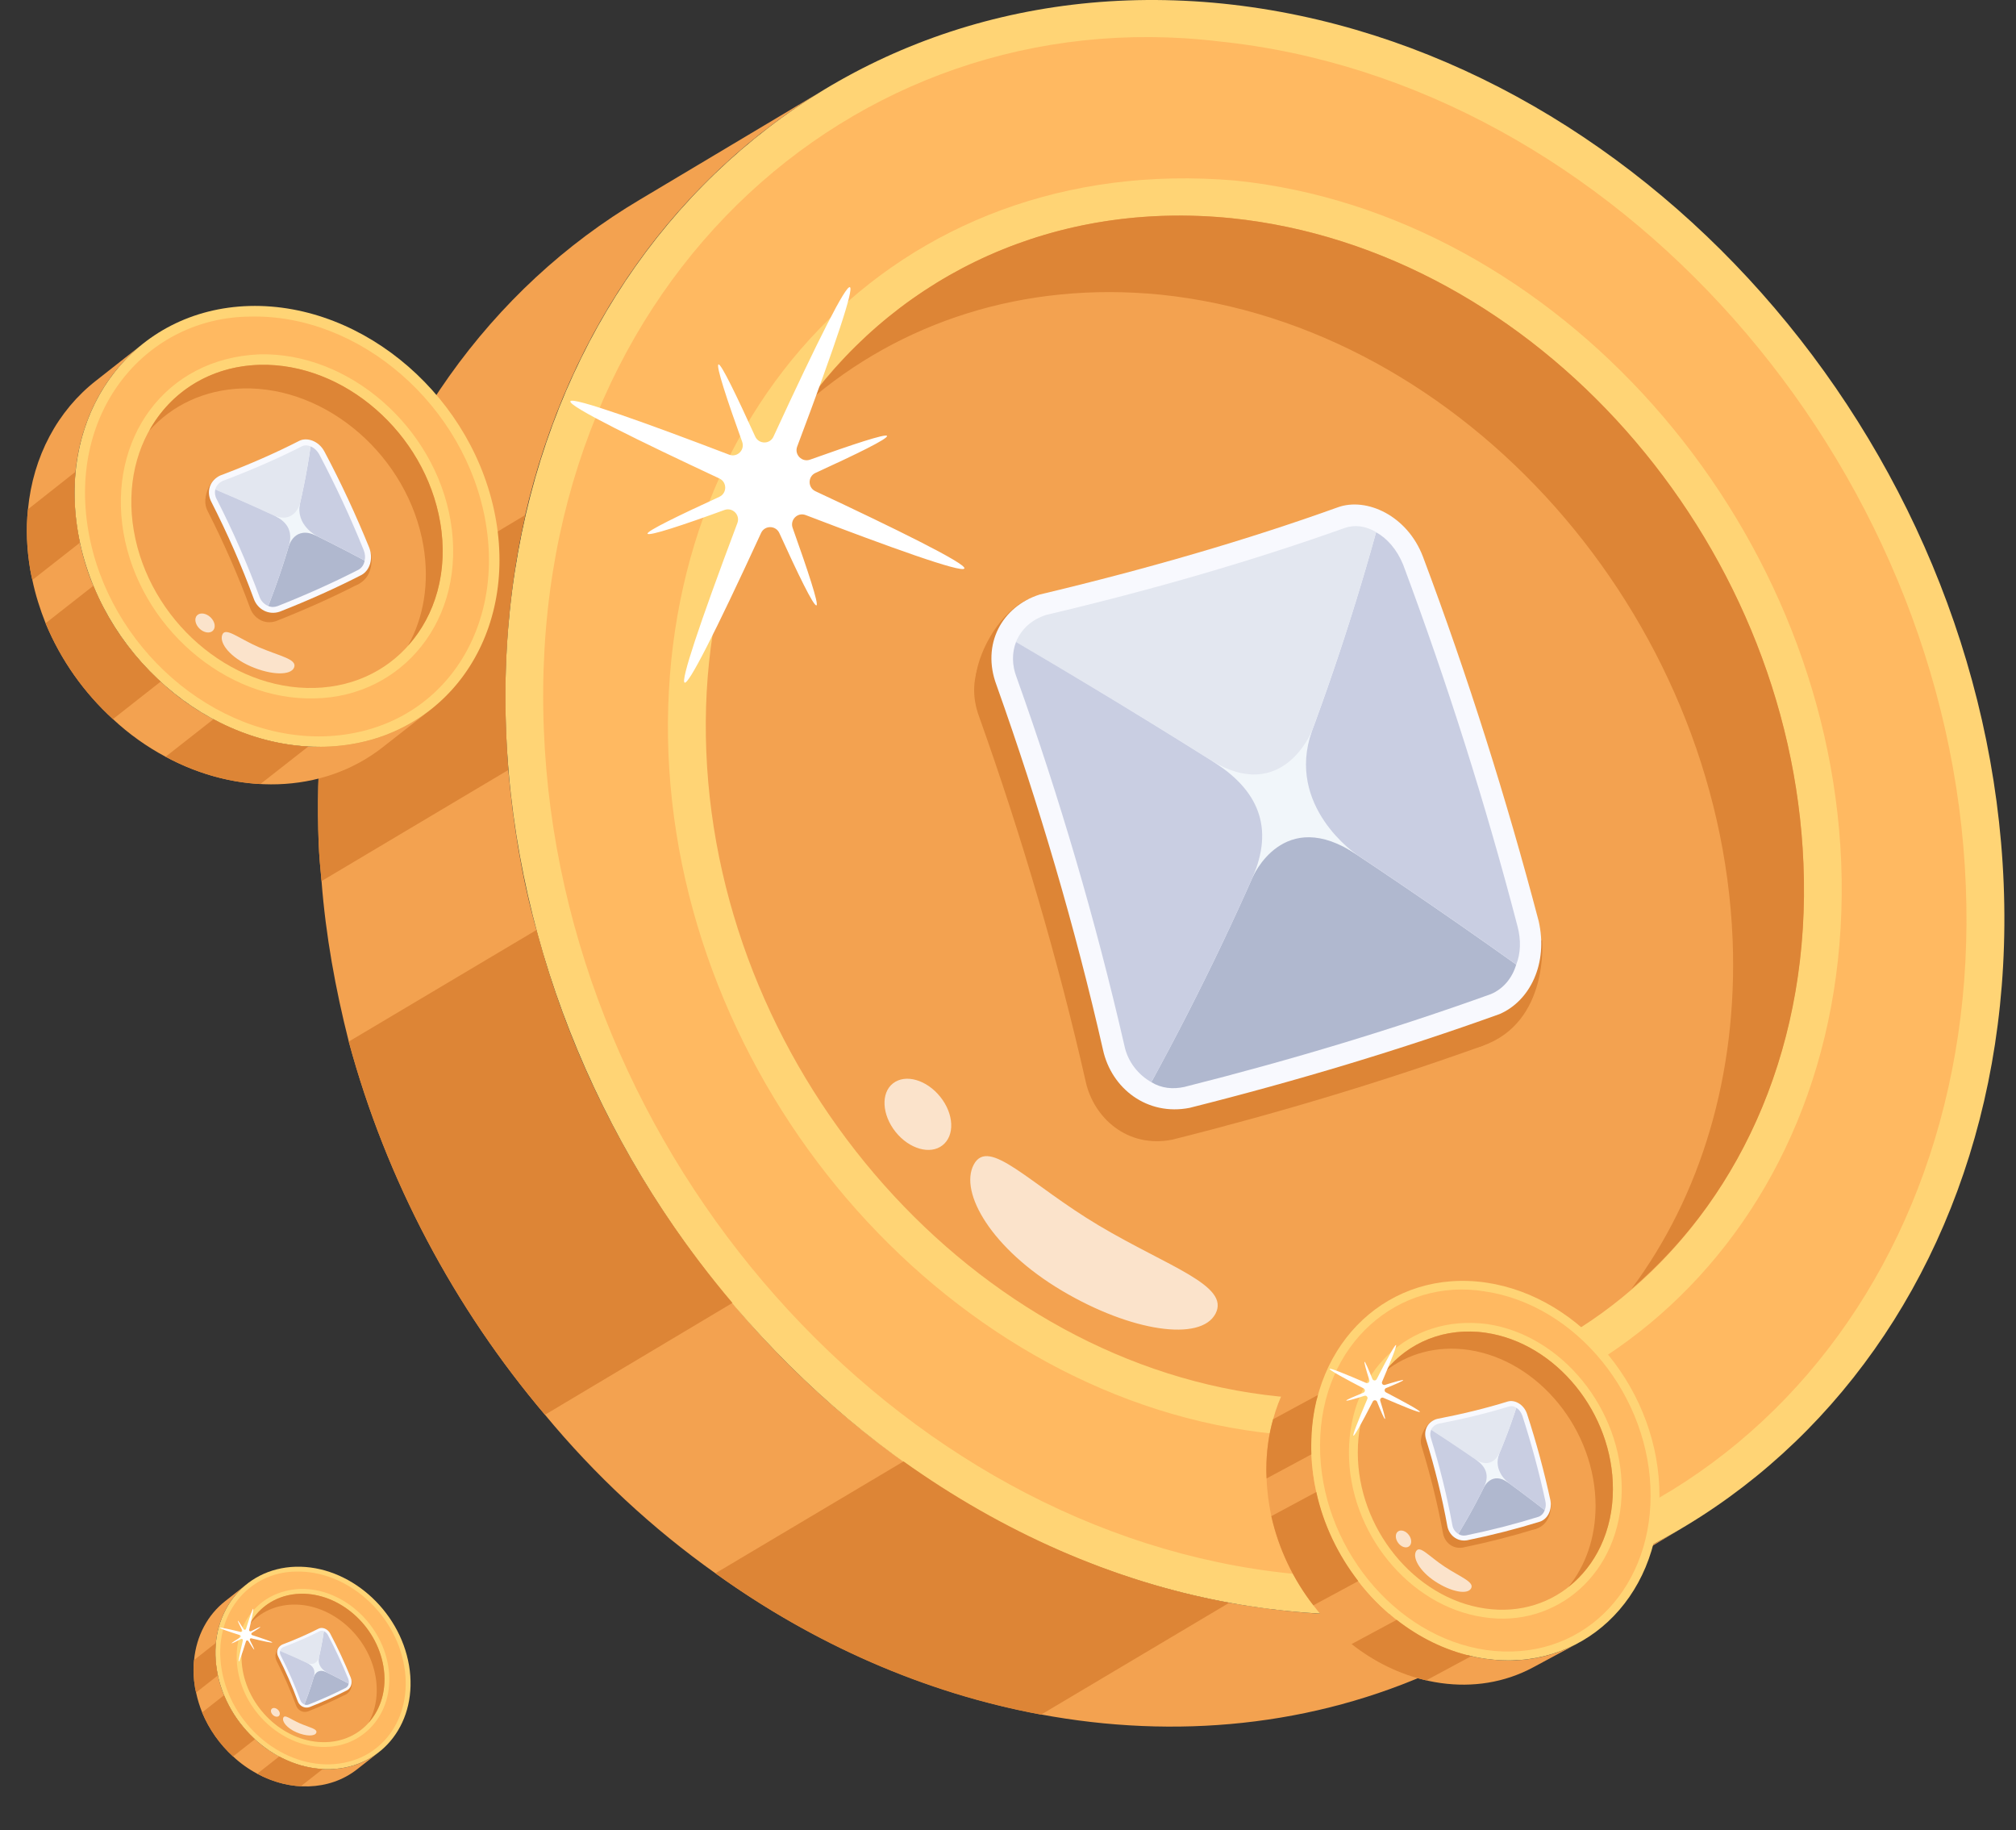 <svg width="65" height="59" viewBox="0 0 65 59" fill="none" xmlns="http://www.w3.org/2000/svg">
<rect x="0" y="0" width="65" height="59" fill="#333333" stroke="none"/>
<path d="M54.258 49.25C50.627 51.404 46.251 52.433 41.522 51.935C40.885 51.869 40.27 51.779 39.632 51.668C35.869 50.974 32.298 49.368 29.132 47.111C27.107 45.672 25.229 43.955 23.614 42.002C20.697 38.559 18.464 34.44 17.297 29.979C16.825 28.299 16.547 26.581 16.388 24.821C16.35 24.415 16.334 23.985 16.318 23.578C16.224 21.136 16.429 18.796 16.934 16.603C18.333 10.571 21.858 5.68 26.685 2.823L20.642 6.429C15.815 9.286 12.289 14.177 10.913 20.207C10.386 22.401 10.181 24.742 10.275 27.184C10.29 27.591 10.329 27.997 10.367 28.403C10.502 30.164 10.818 31.895 11.245 33.577C12.458 38.059 14.654 42.164 17.571 45.608C19.186 47.561 21.04 49.279 23.066 50.718C30.673 56.192 40.48 57.432 48.192 52.856L54.258 49.25Z" fill="#F3A250"/>
<path d="M64.603 28.497C64.031 14.185 52.765 1.484 39.421 0.116C26.1 -1.23 15.748 9.289 16.318 23.578C16.89 37.89 28.179 50.59 41.522 51.935C54.844 53.303 65.174 42.808 64.603 28.497Z" fill="#FFD475"/>
<path d="M39.293 1.334C27.457 -0.077 16.965 9.399 17.535 23.527C18.074 37.233 28.892 49.443 41.641 50.73C54.598 51.965 63.917 41.818 63.382 28.554C62.843 14.848 52.025 2.639 39.293 1.334ZM41.102 46.225C30.771 45.181 22.005 35.337 21.552 24.293C21.125 13.357 28.857 4.88 39.832 5.821C50.163 6.882 58.912 16.744 59.364 27.789C59.821 39.418 51.143 47.342 41.102 46.225Z" fill="#FFB961"/>
<path d="M58.145 27.839C57.72 17.349 49.46 8.042 39.707 7.035C29.932 6.051 22.348 13.747 22.773 24.237C23.198 34.728 31.458 44.034 41.232 45.018C50.985 46.025 58.569 38.307 58.145 27.839Z" fill="#F3A250"/>
<path d="M58.147 27.839C57.722 17.348 49.462 8.042 39.709 7.035C34.026 6.46 29.067 8.824 26.033 12.971C29.014 10.389 32.993 9.058 37.426 9.5C47.179 10.507 55.439 19.814 55.864 30.304C56.031 34.668 54.822 38.564 52.604 41.547C56.222 38.465 58.389 33.559 58.147 27.839ZM39.632 51.669C35.87 50.975 32.298 49.368 29.132 47.112L23.066 50.719C26.233 52.998 29.803 54.582 33.566 55.275L39.632 51.669ZM23.615 42.003C20.697 38.559 18.465 34.441 17.297 29.98L11.245 33.578C12.459 38.06 14.654 42.165 17.571 45.608L23.615 42.003Z" fill="#DD8536"/>
<path d="M16.933 16.604L10.913 20.208C10.385 22.402 10.181 24.743 10.274 27.185C10.29 27.591 10.328 27.998 10.367 28.404L16.388 24.822C16.35 24.415 16.333 23.986 16.318 23.579C16.224 21.137 16.429 18.797 16.933 16.604Z" fill="#DD8536"/>
<path d="M24.539 17.181C24.655 16.929 25.013 16.932 25.128 17.185C25.722 18.49 26.234 19.552 26.325 19.515C26.407 19.481 26.037 18.366 25.557 17.019C25.463 16.757 25.717 16.505 25.975 16.604C28.608 17.611 31.026 18.487 31.094 18.325C31.159 18.169 28.845 17.031 26.291 15.836C26.04 15.719 26.042 15.36 26.293 15.245C27.583 14.655 28.636 14.144 28.599 14.053C28.565 13.97 27.456 14.339 26.117 14.818C25.857 14.911 25.605 14.655 25.703 14.396C28.253 7.623 27.936 7.573 24.938 14.077C24.822 14.329 24.464 14.325 24.349 14.072C23.759 12.775 23.248 11.715 23.166 11.748C23.076 11.785 23.446 12.905 23.929 14.242C24.024 14.504 23.77 14.757 23.511 14.658C20.884 13.654 18.455 12.78 18.39 12.936C18.322 13.098 20.644 14.233 23.195 15.425C23.446 15.542 23.444 15.901 23.193 16.016C21.9 16.611 20.845 17.122 20.878 17.204C20.915 17.295 22.028 16.926 23.359 16.44C23.619 16.346 23.873 16.601 23.775 16.861C21.254 23.564 21.504 23.772 24.539 17.181Z" fill="white"/>
<g opacity="0.7">
<path d="M35.434 39.51C37.678 40.844 39.671 41.44 39.189 42.352C38.712 43.255 36.473 42.936 34.229 41.602C31.985 40.268 30.918 38.448 31.395 37.545C31.877 36.633 33.19 38.175 35.434 39.51Z" fill="white"/>
</g>
<g opacity="0.7">
<path d="M28.792 34.925C29.196 34.609 29.88 34.811 30.319 35.362C30.758 35.912 30.791 36.608 30.386 36.923C29.99 37.232 29.314 37.039 28.875 36.489C28.435 35.938 28.396 35.234 28.792 34.925Z" fill="white"/>
</g>
<path d="M31.461 21.788C31.591 20.88 32.283 19.709 33.15 19.316C33.454 20.625 32.703 21.612 31.461 21.788ZM49.72 30.295C49.72 30.295 49.967 32.964 47.79 33.718C45.612 34.471 49.72 30.295 49.72 30.295Z" fill="#DD8536"/>
<path d="M48.989 32.317C48.911 32.624 48.765 32.909 48.554 33.136C48.359 33.381 48.097 33.586 47.79 33.718C44.641 34.85 41.292 35.862 37.798 36.739C36.346 37.027 35.26 36.031 35.005 34.865C34.112 30.933 32.943 26.961 31.572 23.111C31.076 21.791 31.756 20.573 32.968 20.191C36.441 19.365 39.661 18.429 42.575 17.381C43.519 17.039 44.831 17.679 45.322 18.973C46.779 22.847 48.02 26.79 49.053 30.716C49.2 31.361 49.163 31.688 48.989 32.317Z" fill="#DD8536"/>
<path d="M48.346 32.692C45.197 33.825 41.849 34.836 38.355 35.714C36.994 35.982 35.836 35.096 35.562 33.84C34.669 29.907 33.5 25.935 32.129 22.085C31.636 20.773 32.302 19.55 33.525 19.165C36.997 18.339 40.217 17.403 43.132 16.355C44.059 16.019 45.376 16.621 45.879 17.947C47.335 21.821 48.576 25.764 49.609 29.69C49.923 31.062 49.328 32.272 48.346 32.692Z" fill="#F8F9FE"/>
<path d="M37.121 34.886C38.727 31.947 40.141 28.981 41.362 25.989C43.979 27.681 46.486 29.382 48.886 31.095C48.753 31.546 48.456 31.883 48.072 32.046C44.987 33.156 41.694 34.156 38.189 35.039C37.818 35.121 37.449 35.086 37.121 34.886Z" fill="#B0B8CF"/>
<path d="M41.363 25.988C42.54 23.082 43.542 20.14 44.367 17.16C44.719 17.348 45.04 17.712 45.242 18.207C46.662 22.017 47.896 25.904 48.929 29.865C49.045 30.308 49.029 30.734 48.887 31.094C46.487 29.382 43.98 27.68 41.363 25.988Z" fill="#C9CEE2"/>
<path d="M44.37 17.153C43.55 20.138 42.532 23.086 41.365 25.992C38.63 24.213 35.768 22.455 32.754 20.698C32.942 20.256 33.282 19.965 33.735 19.822C37.162 19.014 40.38 18.08 43.363 17.018C43.693 16.906 44.034 16.958 44.37 17.153Z" fill="#E3E7F0"/>
<path d="M32.759 20.696C35.76 22.453 38.626 24.218 41.363 25.989C40.142 28.981 38.728 31.946 37.122 34.886C36.715 34.658 36.36 34.24 36.251 33.699C35.322 29.655 34.16 25.705 32.781 21.846C32.622 21.442 32.627 21.035 32.759 20.696Z" fill="#C9CEE2"/>
<path d="M40.384 28.289C40.384 28.289 41.37 25.946 43.75 27.555C43.75 27.555 41.435 26.004 42.302 23.558C42.302 23.558 41.358 25.944 39.042 24.508C40.607 25.461 41.076 26.703 40.384 28.289Z" fill="#F1F6FA"/>
<path d="M12.219 56.484C11.794 56.816 11.257 57.018 10.65 57.032C10.569 57.034 10.489 57.033 10.407 57.029C9.919 57.003 9.441 56.858 9.003 56.624C8.723 56.475 8.457 56.289 8.221 56.068C7.795 55.68 7.445 55.195 7.225 54.649C7.137 54.444 7.074 54.231 7.025 54.011C7.014 53.961 7.005 53.906 6.996 53.855C6.944 53.548 6.932 53.248 6.96 52.962C7.038 52.176 7.405 51.499 7.969 51.058L7.263 51.614C6.699 52.054 6.332 52.731 6.257 53.517C6.226 53.803 6.238 54.103 6.29 54.41C6.299 54.462 6.31 54.513 6.322 54.563C6.368 54.784 6.436 54.998 6.517 55.204C6.744 55.751 7.089 56.235 7.515 56.623C7.751 56.844 8.014 57.031 8.294 57.18C9.347 57.749 10.608 57.745 11.51 57.04L12.219 56.484Z" fill="#F3A250"/>
<path d="M13.188 53.688C12.881 51.886 11.247 50.462 9.536 50.507C7.827 50.555 6.689 52.056 6.995 53.855C7.302 55.658 8.938 57.081 10.649 57.033C12.358 56.988 13.494 55.49 13.188 53.688Z" fill="#FFD475"/>
<path d="M9.54 50.663C8.018 50.678 6.845 52.049 7.148 53.828C7.441 55.555 9.01 56.923 10.645 56.877C12.305 56.822 13.319 55.385 13.034 53.715C12.742 51.989 11.173 50.62 9.54 50.663ZM10.503 56.316C9.178 56.353 7.908 55.25 7.67 53.86C7.437 52.482 8.277 51.283 9.681 51.222C11.007 51.188 12.275 52.293 12.513 53.684C12.761 55.148 11.792 56.293 10.503 56.316Z" fill="#FFB961"/>
<path d="M12.36 53.711C12.134 52.39 10.936 51.347 9.685 51.379C8.432 51.414 7.598 52.513 7.823 53.834C8.049 55.154 9.246 56.197 10.5 56.162C11.751 56.13 12.585 55.029 12.36 53.711Z" fill="#F3A250"/>
<path d="M12.36 53.71C12.134 52.389 10.937 51.346 9.686 51.378C8.957 51.398 8.368 51.779 8.052 52.353C8.387 51.978 8.869 51.744 9.437 51.727C10.688 51.695 11.886 52.738 12.111 54.059C12.204 54.609 12.114 55.122 11.883 55.536C12.29 55.087 12.484 54.43 12.36 53.71ZM10.406 57.029C9.919 57.003 9.44 56.858 9.002 56.624L8.294 57.18C8.732 57.417 9.21 57.559 9.697 57.585L10.406 57.029ZM8.22 56.068C7.795 55.68 7.445 55.195 7.224 54.649L6.517 55.204C6.744 55.751 7.089 56.235 7.514 56.623L8.22 56.068Z" fill="#DD8536"/>
<path d="M6.959 52.962L6.256 53.517C6.225 53.803 6.237 54.103 6.289 54.41C6.298 54.462 6.309 54.512 6.321 54.563L7.024 54.011C7.013 53.96 7.004 53.906 6.995 53.855C6.943 53.547 6.931 53.248 6.959 52.962Z" fill="#DD8536"/>
<path d="M7.932 52.911C7.942 52.877 7.988 52.872 8.006 52.902C8.103 53.058 8.185 53.184 8.196 53.177C8.206 53.172 8.141 53.037 8.058 52.874C8.042 52.843 8.07 52.806 8.104 52.815C8.454 52.899 8.774 52.97 8.78 52.949C8.786 52.928 8.474 52.822 8.131 52.712C8.098 52.702 8.092 52.656 8.122 52.637C8.276 52.542 8.401 52.46 8.394 52.449C8.389 52.439 8.254 52.504 8.093 52.586C8.061 52.602 8.025 52.574 8.033 52.54C8.245 51.641 8.204 51.639 7.931 52.512C7.921 52.545 7.875 52.551 7.857 52.521C7.761 52.366 7.679 52.24 7.669 52.246C7.658 52.252 7.723 52.388 7.806 52.549C7.823 52.581 7.795 52.617 7.76 52.609C7.411 52.525 7.09 52.454 7.084 52.474C7.078 52.496 7.39 52.602 7.733 52.711C7.766 52.722 7.772 52.767 7.742 52.786C7.588 52.882 7.463 52.964 7.469 52.974C7.475 52.985 7.61 52.92 7.77 52.837C7.802 52.821 7.838 52.849 7.83 52.883C7.62 53.773 7.655 53.795 7.932 52.911Z" fill="white"/>
<g opacity="0.7">
<path d="M9.676 55.559C9.982 55.691 10.244 55.734 10.198 55.858C10.153 55.98 9.864 55.976 9.558 55.844C9.252 55.712 9.087 55.499 9.133 55.377C9.179 55.253 9.37 55.427 9.676 55.559Z" fill="white"/>
</g>
<g opacity="0.7">
<path d="M8.761 55.088C8.807 55.041 8.897 55.056 8.961 55.118C9.026 55.181 9.041 55.268 8.995 55.315C8.95 55.36 8.861 55.347 8.797 55.284C8.732 55.222 8.716 55.133 8.761 55.088Z" fill="white"/>
</g>
<path d="M8.883 53.382C8.885 53.265 8.953 53.106 9.057 53.042C9.117 53.202 9.038 53.34 8.883 53.382ZM11.334 54.16C11.334 54.16 11.409 54.494 11.145 54.625C10.882 54.756 11.334 54.16 11.334 54.16Z" fill="#DD8536"/>
<path d="M11.274 54.428C11.269 54.468 11.255 54.507 11.232 54.539C11.212 54.573 11.182 54.603 11.145 54.625C10.765 54.82 10.358 55.003 9.93 55.171C9.751 55.231 9.597 55.123 9.546 54.979C9.368 54.496 9.155 54.013 8.919 53.548C8.834 53.389 8.9 53.223 9.048 53.155C9.474 52.994 9.866 52.823 10.218 52.642C10.332 52.584 10.508 52.643 10.591 52.799C10.839 53.265 11.061 53.744 11.256 54.224C11.285 54.304 11.286 54.346 11.274 54.428Z" fill="#DD8536"/>
<path d="M11.199 54.485C10.819 54.68 10.411 54.863 9.983 55.031C9.816 55.088 9.655 54.994 9.599 54.84C9.422 54.357 9.209 53.873 8.972 53.408C8.889 53.25 8.953 53.084 9.101 53.016C9.527 52.854 9.92 52.683 10.271 52.503C10.383 52.445 10.56 52.5 10.645 52.659C10.893 53.126 11.115 53.605 11.31 54.085C11.372 54.253 11.316 54.416 11.199 54.485Z" fill="#F8F9FE"/>
<path d="M9.815 54.947C9.97 54.549 10.1 54.151 10.206 53.752C10.565 53.923 10.91 54.097 11.242 54.275C11.232 54.334 11.2 54.382 11.154 54.409C10.782 54.6 10.381 54.78 9.952 54.949C9.907 54.966 9.859 54.968 9.815 54.947Z" fill="#B0B8CF"/>
<path d="M10.206 53.751C10.307 53.364 10.386 52.975 10.442 52.585C10.489 52.603 10.536 52.644 10.57 52.703C10.812 53.162 11.031 53.634 11.227 54.118C11.249 54.172 11.254 54.227 11.242 54.275C10.91 54.097 10.565 53.923 10.206 53.751Z" fill="#C9CEE2"/>
<path d="M10.441 52.584C10.386 52.976 10.306 53.365 10.206 53.752C9.83 53.572 9.439 53.396 9.029 53.223C9.045 53.164 9.084 53.122 9.139 53.096C9.559 52.938 9.951 52.767 10.312 52.584C10.352 52.564 10.396 52.565 10.441 52.584Z" fill="#E3E7F0"/>
<path d="M9.03 53.222C9.439 53.395 9.83 53.572 10.206 53.751C10.1 54.15 9.97 54.548 9.814 54.947C9.759 54.925 9.707 54.878 9.685 54.811C9.501 54.314 9.289 53.833 9.052 53.367C9.025 53.319 9.019 53.267 9.03 53.222Z" fill="#C9CEE2"/>
<path d="M10.119 54.059C10.119 54.059 10.206 53.747 10.533 53.911C10.533 53.911 10.215 53.753 10.285 53.429C10.285 53.429 10.204 53.747 9.888 53.603C10.101 53.698 10.181 53.847 10.119 54.059Z" fill="#F1F6FA"/>
<path d="M13.883 22.879C12.959 23.602 11.79 24.041 10.469 24.073C10.291 24.077 10.118 24.074 9.938 24.066C8.877 24.009 7.835 23.694 6.882 23.185C6.272 22.86 5.694 22.454 5.179 21.973C4.252 21.128 3.49 20.072 3.01 18.884C2.82 18.438 2.682 17.974 2.575 17.495C2.55 17.384 2.531 17.266 2.512 17.155C2.399 16.485 2.372 15.833 2.433 15.21C2.604 13.498 3.401 12.024 4.63 11.065L3.093 12.274C1.864 13.234 1.066 14.707 0.902 16.418C0.835 17.042 0.862 17.694 0.975 18.364C0.993 18.476 1.018 18.586 1.043 18.697C1.143 19.177 1.292 19.643 1.47 20.092C1.964 21.284 2.715 22.337 3.642 23.182C4.157 23.663 4.729 24.07 5.338 24.395C7.63 25.633 10.378 25.625 12.34 24.089L13.883 22.879Z" fill="#F3A250"/>
<path d="M15.996 16.79C15.328 12.865 11.771 9.766 8.044 9.864C4.324 9.968 1.846 13.236 2.512 17.154C3.18 21.078 6.744 24.177 10.469 24.072C14.19 23.975 16.663 20.714 15.996 16.79Z" fill="#FFD475"/>
<path d="M8.052 10.206C4.739 10.239 2.185 13.224 2.846 17.098C3.483 20.856 6.899 23.836 10.459 23.737C14.074 23.616 16.281 20.487 15.661 16.85C15.024 13.092 11.608 10.112 8.052 10.206ZM10.15 22.514C7.265 22.595 4.498 20.194 3.98 17.166C3.473 14.167 5.302 11.555 8.361 11.423C11.246 11.348 14.009 13.754 14.527 16.782C15.067 19.971 12.957 22.464 10.15 22.514Z" fill="#FFB961"/>
<path d="M14.192 16.84C13.701 13.963 11.093 11.692 8.369 11.762C5.639 11.839 3.823 14.231 4.314 17.107C4.805 19.983 7.413 22.254 10.142 22.177C12.866 22.107 14.681 19.71 14.192 16.84Z" fill="#F3A250"/>
<path d="M14.193 16.839C13.702 13.963 11.094 11.691 8.37 11.761C6.783 11.806 5.5 12.634 4.812 13.885C5.542 13.067 6.591 12.559 7.828 12.522C10.553 12.452 13.161 14.723 13.652 17.599C13.853 18.796 13.659 19.913 13.154 20.815C14.041 19.836 14.463 18.407 14.193 16.839ZM9.939 24.066C8.877 24.009 7.835 23.694 6.882 23.185L5.339 24.395C6.293 24.91 7.334 25.22 8.395 25.276L9.939 24.066ZM5.18 21.973C4.253 21.128 3.491 20.072 3.01 18.884L1.47 20.091C1.964 21.284 2.716 22.337 3.642 23.182L5.18 21.973Z" fill="#DD8536"/>
<path d="M2.433 15.21L0.902 16.418C0.835 17.042 0.862 17.694 0.975 18.364C0.994 18.476 1.019 18.586 1.044 18.697L2.576 17.495C2.551 17.384 2.531 17.266 2.512 17.155C2.399 16.485 2.372 15.833 2.433 15.21Z" fill="#DD8536"/>
<g opacity="0.7">
<path d="M8.348 20.865C9.014 21.152 9.585 21.246 9.484 21.515C9.385 21.78 8.756 21.772 8.09 21.484C7.424 21.197 7.065 20.733 7.165 20.467C7.265 20.198 7.682 20.577 8.348 20.865Z" fill="white"/>
</g>
<g opacity="0.7">
<path d="M6.354 19.837C6.454 19.736 6.65 19.767 6.791 19.903C6.931 20.039 6.965 20.23 6.865 20.331C6.767 20.43 6.573 20.401 6.433 20.265C6.292 20.129 6.256 19.936 6.354 19.837Z" fill="white"/>
</g>
<path d="M6.622 16.127C6.626 15.871 6.775 15.524 7 15.385C7.13 15.735 6.958 16.034 6.622 16.127ZM11.958 17.821C11.958 17.821 12.121 18.548 11.548 18.833C10.975 19.118 11.958 17.821 11.958 17.821Z" fill="#DD8536"/>
<path d="M11.829 18.404C11.819 18.492 11.788 18.575 11.738 18.645C11.693 18.72 11.629 18.786 11.549 18.833C10.721 19.257 9.834 19.655 8.902 20.022C8.512 20.153 8.177 19.917 8.066 19.605C7.679 18.553 7.216 17.5 6.701 16.487C6.517 16.141 6.661 15.781 6.981 15.633C7.909 15.281 8.763 14.909 9.529 14.516C9.777 14.388 10.162 14.518 10.343 14.857C10.883 15.873 11.365 16.915 11.79 17.961C11.853 18.133 11.855 18.224 11.829 18.404Z" fill="#DD8536"/>
<path d="M11.665 18.53C10.837 18.955 9.95 19.353 9.018 19.719C8.653 19.842 8.302 19.639 8.182 19.302C7.796 18.25 7.332 17.197 6.817 16.185C6.634 15.841 6.774 15.48 7.098 15.33C8.025 14.979 8.879 14.606 9.646 14.213C9.889 14.088 10.273 14.207 10.459 14.554C10.999 15.57 11.481 16.613 11.906 17.658C12.041 18.025 11.92 18.38 11.665 18.53Z" fill="#F8F9FE"/>
<path d="M8.649 19.535C8.987 18.668 9.271 17.8 9.501 16.932C10.283 17.305 11.034 17.684 11.757 18.071C11.736 18.2 11.666 18.304 11.566 18.362C10.755 18.778 9.883 19.171 8.949 19.539C8.849 19.575 8.747 19.579 8.649 19.535Z" fill="#B0B8CF"/>
<path d="M9.501 16.931C9.722 16.088 9.893 15.242 10.014 14.391C10.118 14.43 10.22 14.519 10.293 14.648C10.82 15.648 11.299 16.675 11.725 17.73C11.772 17.848 11.783 17.966 11.757 18.07C11.034 17.684 10.283 17.304 9.501 16.931Z" fill="#C9CEE2"/>
<path d="M10.015 14.389C9.896 15.241 9.72 16.09 9.502 16.933C8.685 16.54 7.833 16.157 6.94 15.78C6.976 15.652 7.059 15.56 7.179 15.504C8.095 15.159 8.948 14.787 9.733 14.388C9.82 14.345 9.916 14.348 10.015 14.389Z" fill="#E3E7F0"/>
<path d="M6.941 15.78C7.831 16.157 8.684 16.541 9.501 16.932C9.271 17.8 8.987 18.668 8.649 19.535C8.529 19.487 8.416 19.384 8.367 19.239C7.967 18.158 7.506 17.11 6.988 16.096C6.93 15.99 6.917 15.878 6.941 15.78Z" fill="#C9CEE2"/>
<path d="M9.314 17.6C9.314 17.6 9.502 16.919 10.215 17.278C10.215 17.278 9.522 16.933 9.674 16.228C9.674 16.228 9.499 16.919 8.809 16.606C9.275 16.813 9.448 17.138 9.314 17.6Z" fill="#F1F6FA"/>
<path d="M50.879 52.973C50.009 53.44 48.977 53.636 47.877 53.471C47.729 53.45 47.586 53.422 47.438 53.39C46.566 53.19 45.748 52.779 45.032 52.22C44.573 51.863 44.152 51.443 43.795 50.971C43.148 50.137 42.668 49.153 42.44 48.099C42.347 47.701 42.299 47.297 42.28 46.885C42.275 46.789 42.276 46.689 42.276 46.594C42.279 46.022 42.35 45.478 42.49 44.971C42.878 43.576 43.751 42.469 44.907 41.85L43.459 42.632C42.303 43.25 41.43 44.357 41.048 45.752C40.903 46.259 40.831 46.803 40.828 47.375C40.828 47.47 40.833 47.565 40.837 47.66C40.851 48.073 40.908 48.481 40.99 48.878C41.229 49.937 41.7 50.918 42.347 51.752C42.704 52.224 43.12 52.644 43.578 53.001C45.3 54.356 47.578 54.745 49.426 53.754L50.879 52.973Z" fill="#F3A250"/>
<path d="M53.504 48.23C53.515 44.881 51.012 41.801 47.909 41.346C44.811 40.898 42.287 43.25 42.276 46.593C42.265 49.942 44.773 53.023 47.877 53.471C50.974 53.925 53.493 51.578 53.504 48.23Z" fill="#FFD475"/>
<path d="M47.867 41.63C45.117 41.181 42.57 43.289 42.561 46.594C42.548 49.801 44.952 52.762 47.917 53.192C50.931 53.611 53.21 51.335 53.219 48.231C53.231 45.025 50.828 42.063 47.867 41.63ZM47.836 52.134C45.434 51.786 43.486 49.398 43.492 46.814C43.502 44.255 45.394 42.353 47.948 42.684C50.35 43.036 52.294 45.428 52.288 48.012C52.278 50.733 50.171 52.496 47.836 52.134Z" fill="#FFB961"/>
<path d="M52.003 48.011C52.01 45.556 50.175 43.299 47.907 42.965C45.633 42.637 43.784 44.358 43.778 46.812C43.771 49.267 45.606 51.524 47.88 51.853C50.147 52.186 51.997 50.46 52.003 48.011Z" fill="#F3A250"/>
<path d="M52.003 48.01C52.01 45.555 50.174 43.298 47.906 42.965C46.585 42.773 45.403 43.275 44.652 44.213C45.374 43.64 46.317 43.369 47.348 43.517C49.616 43.851 51.451 46.108 51.445 48.563C51.44 49.584 51.118 50.481 50.57 51.156C51.446 50.472 52.002 49.348 52.003 48.01ZM47.438 53.389C46.566 53.189 45.748 52.778 45.031 52.219L43.578 53C44.295 53.564 45.113 53.971 45.985 54.17L47.438 53.389ZM43.794 50.97C43.147 50.136 42.667 49.152 42.44 48.098L40.99 48.877C41.228 49.936 41.699 50.917 42.346 51.751L43.794 50.97Z" fill="#DD8536"/>
<path d="M42.491 44.971L41.048 45.752C40.903 46.259 40.831 46.804 40.829 47.375C40.828 47.47 40.833 47.566 40.838 47.661L42.281 46.885C42.276 46.789 42.276 46.689 42.277 46.594C42.279 46.023 42.351 45.478 42.491 44.971Z" fill="#DD8536"/>
<path d="M44.262 45.181C44.291 45.124 44.375 45.128 44.399 45.188C44.525 45.499 44.634 45.752 44.655 45.745C44.675 45.738 44.6 45.473 44.501 45.154C44.482 45.092 44.544 45.036 44.603 45.061C45.208 45.323 45.764 45.552 45.781 45.515C45.798 45.479 45.269 45.19 44.684 44.885C44.627 44.855 44.631 44.771 44.691 44.747C44.998 44.622 45.249 44.514 45.242 44.492C45.235 44.472 44.972 44.547 44.654 44.645C44.592 44.664 44.536 44.602 44.562 44.543C45.225 42.987 45.152 42.972 44.386 44.461C44.357 44.518 44.273 44.514 44.249 44.453C44.124 44.145 44.015 43.892 43.996 43.899C43.974 43.907 44.05 44.172 44.149 44.489C44.168 44.551 44.107 44.608 44.047 44.582C43.444 44.321 42.885 44.092 42.868 44.128C42.851 44.165 43.382 44.454 43.965 44.758C44.023 44.788 44.019 44.871 43.959 44.896C43.651 45.022 43.399 45.13 43.406 45.15C43.414 45.172 43.678 45.097 43.993 44.997C44.055 44.977 44.112 45.039 44.086 45.099C43.43 46.639 43.486 46.691 44.262 45.181Z" fill="white"/>
<g opacity="0.7">
<path d="M46.581 50.507C47.091 50.842 47.551 51.001 47.429 51.209C47.308 51.415 46.789 51.318 46.278 50.984C45.767 50.65 45.536 50.214 45.657 50.008C45.779 49.799 46.07 50.173 46.581 50.507Z" fill="white"/>
</g>
<g opacity="0.7">
<path d="M45.075 49.37C45.172 49.3 45.33 49.354 45.427 49.487C45.524 49.62 45.525 49.783 45.427 49.853C45.331 49.921 45.175 49.869 45.078 49.736C44.981 49.603 44.979 49.438 45.075 49.37Z" fill="white"/>
</g>
<path d="M45.829 46.333C45.868 46.122 46.042 45.856 46.248 45.773C46.306 46.081 46.121 46.305 45.829 46.333ZM50.008 48.504C50.008 48.504 50.038 49.13 49.522 49.285C49.006 49.438 50.008 48.504 50.008 48.504Z" fill="#DD8536"/>
<path d="M49.816 48.97C49.795 49.041 49.758 49.106 49.706 49.156C49.658 49.212 49.595 49.257 49.522 49.285C48.775 49.517 47.983 49.72 47.157 49.89C46.815 49.942 46.572 49.699 46.524 49.424C46.355 48.496 46.122 47.557 45.841 46.644C45.738 46.33 45.909 46.053 46.196 45.976C47.016 45.818 47.777 45.632 48.469 45.416C48.693 45.346 48.992 45.508 49.094 45.816C49.395 46.735 49.645 47.669 49.847 48.596C49.875 48.749 49.863 48.824 49.816 48.97Z" fill="#DD8536"/>
<path d="M49.662 49.05C48.915 49.283 48.123 49.486 47.298 49.655C46.977 49.705 46.716 49.486 46.664 49.19C46.496 48.262 46.263 47.322 45.981 46.409C45.88 46.098 46.047 45.819 46.337 45.741C47.156 45.583 47.918 45.397 48.609 45.182C48.829 45.113 49.131 45.267 49.235 45.581C49.536 46.501 49.786 47.435 49.988 48.362C50.047 48.686 49.896 48.962 49.662 49.05Z" fill="#F8F9FE"/>
<path d="M47.019 49.45C47.423 48.78 47.784 48.101 48.099 47.415C48.693 47.837 49.262 48.259 49.805 48.683C49.769 48.787 49.697 48.863 49.605 48.897C48.873 49.126 48.094 49.326 47.267 49.497C47.179 49.512 47.093 49.5 47.019 49.45Z" fill="#B0B8CF"/>
<path d="M48.098 47.415C48.403 46.748 48.666 46.071 48.889 45.383C48.97 45.43 49.041 45.519 49.083 45.636C49.376 46.541 49.625 47.461 49.827 48.397C49.849 48.501 49.841 48.6 49.804 48.683C49.261 48.259 48.693 47.836 48.098 47.415Z" fill="#C9CEE2"/>
<path d="M48.89 45.381C48.669 46.07 48.401 46.748 48.099 47.415C47.478 46.972 46.827 46.533 46.141 46.092C46.189 45.991 46.272 45.926 46.379 45.897C47.188 45.743 47.949 45.557 48.656 45.34C48.734 45.317 48.814 45.332 48.89 45.381Z" fill="#E3E7F0"/>
<path d="M46.143 46.092C46.826 46.532 47.478 46.974 48.099 47.415C47.784 48.101 47.424 48.78 47.019 49.45C46.926 49.393 46.847 49.292 46.827 49.164C46.651 48.21 46.42 47.276 46.136 46.361C46.103 46.265 46.109 46.17 46.143 46.092Z" fill="#C9CEE2"/>
<path d="M47.847 47.942C47.847 47.942 48.101 47.405 48.64 47.804C48.64 47.804 48.115 47.419 48.343 46.856C48.343 46.856 48.098 47.404 47.572 47.045C47.927 47.284 48.024 47.578 47.847 47.942Z" fill="#F1F6FA"/>
</svg>
